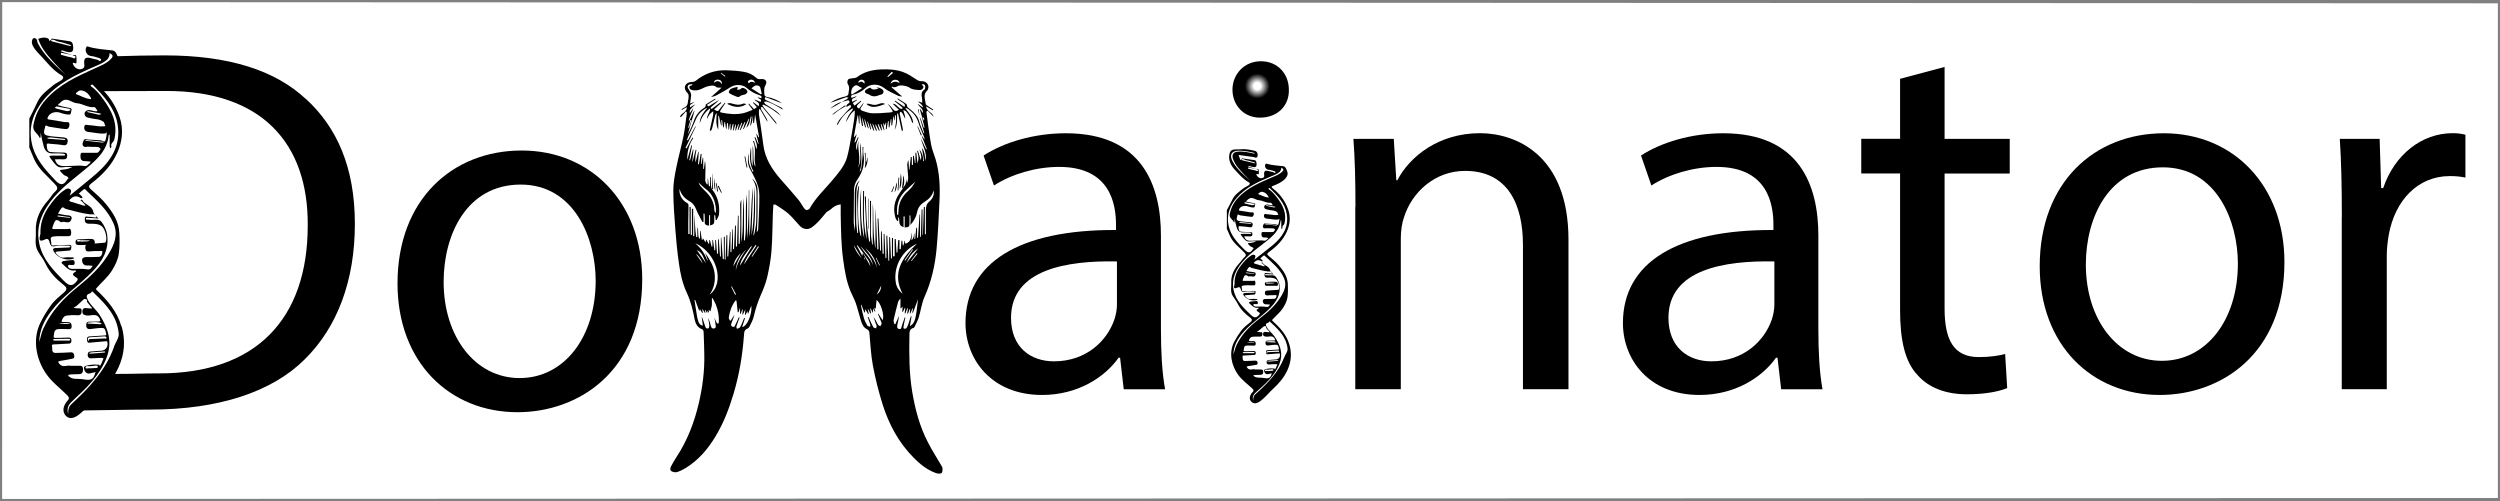<?xml version="1.0" encoding="UTF-8"?>
<svg id="Otter_chef_Image" data-name="Otter_chef Image" xmlns="http://www.w3.org/2000/svg" xmlns:xlink="http://www.w3.org/1999/xlink" viewBox="0 0 294.33 58.99">
  <rect x="0" y="0" width="294.33" height="58.99" fill="#808080" stroke="none"/>
  <defs>
    <radialGradient id="radial-gradient" cx="148.02" cy="10.13" fx="148.02" fy="10.13" r="1.47" gradientUnits="userSpaceOnUse">
      <stop offset=".28" stop-color="#fff"/>
      <stop offset=".55" stop-color="#9d9d9d"/>
      <stop offset=".86" stop-color="#2c2c2c"/>
      <stop offset="1" stop-color="#000"/>
    </radialGradient>
  </defs>
  <polygon points="294.08 .39 294.08 58.63 .25 58.74 .26 .25 294.08 .39" fill="#fff" stroke-width="0"/>
  <g>
    <g>
      <path d="M35.99,11.64c-3.59-3.35-9.01-5.12-16.62-5.12-2,0-3.6.04-5.97.11-.06,1.91-4.22,1.79-1.44,4.1,4.84,0,5.07-.02,7.65-.02,11.2,0,16.69,6.15,16.62,15.83,0,11.08-6.15,17.42-17.48,17.42-2.04,0-2,.05-5.69.07,0,1.44-3.92,2.85-3.92,4.3,7.1-.1,7.06-.11,8.58-.11,7.98,0,14.31-2.07,18.15-5.91,3.84-3.78,5.91-9.26,5.91-15.95s-2.13-11.39-5.79-14.74Z" fill="#000" stroke-width="0"/>
      <path d="M75.61,32.88c0,10.9-7.55,15.65-14.68,15.65-7.98,0-14.13-5.85-14.13-15.16,0-9.87,6.45-15.65,14.62-15.65s14.19,6.15,14.19,15.16ZM52.23,33.18c0,6.46,3.71,11.33,8.95,11.33s8.95-4.81,8.95-11.45c0-4.99-2.5-11.33-8.83-11.33s-9.07,5.85-9.07,11.45Z" fill="#000" stroke-width="0"/>
      <path d="M132.3,45.83l-.43-3.71h-.18c-1.64,2.31-4.81,4.38-9.01,4.38-5.97,0-9.01-4.2-9.01-8.46,0-7.12,6.33-11.02,17.72-10.96v-.61c0-2.44-.67-6.82-6.7-6.82-2.74,0-5.6.85-7.67,2.19l-1.22-3.53c2.44-1.58,5.97-2.62,9.68-2.62,9.01,0,11.2,6.15,11.2,12.06v11.02c0,2.56.12,5.05.49,7.06h-4.87ZM131.51,30.78c-5.85-.12-12.48.91-12.48,6.64,0,3.47,2.31,5.12,5.05,5.12,3.84,0,6.27-2.44,7.12-4.93.18-.55.3-1.16.3-1.71v-5.12Z" fill="#000" stroke-width="0"/>
      <path d="M151.74,10.56c.06,1.83-1.28,3.29-3.41,3.29-1.89,0-3.23-1.46-3.23-3.29s1.4-3.35,3.35-3.35,3.29,1.46,3.29,3.35Z" fill="url(#radial-gradient)" stroke-width="0"/>
      <path d="M159.58,24.33c0-3.04-.06-5.54-.24-7.98h4.75l.3,4.87h.12c1.46-2.8,4.87-5.54,9.74-5.54,4.08,0,10.41,2.44,10.41,12.54v17.6h-5.36v-16.99c0-4.75-1.77-8.71-6.82-8.71-3.53,0-6.27,2.5-7.19,5.48-.24.67-.37,1.58-.37,2.5v17.72h-5.36v-21.5Z" fill="#000" stroke-width="0"/>
      <path d="M209.7,45.83l-.43-3.71h-.18c-1.64,2.31-4.81,4.38-9.01,4.38-5.97,0-9.01-4.2-9.01-8.46,0-7.12,6.33-11.02,17.72-10.96v-.61c0-2.44-.67-6.82-6.7-6.82-2.74,0-5.6.85-7.67,2.19l-1.22-3.53c2.44-1.58,5.97-2.62,9.68-2.62,9.01,0,11.2,6.15,11.2,12.06v11.02c0,2.56.12,5.05.49,7.06h-4.87ZM208.91,30.78c-5.85-.12-12.48.91-12.48,6.64,0,3.47,2.31,5.12,5.05,5.12,3.84,0,6.27-2.44,7.12-4.93.18-.55.3-1.16.3-1.71v-5.12Z" fill="#000" stroke-width="0"/>
      <path d="M228.94,7.89v8.46h7.67v4.08h-7.67v15.89c0,3.65,1.04,5.72,4.02,5.72,1.4,0,2.44-.18,3.11-.37l.24,4.02c-1.04.43-2.68.73-4.75.73-2.5,0-4.51-.79-5.79-2.25-1.52-1.58-2.07-4.2-2.07-7.67v-16.08h-4.57v-4.08h4.57v-7.06l5.24-1.4Z" fill="#000" stroke-width="0"/>
      <path d="M268.95,30.85c0,10.9-7.55,15.65-14.68,15.65-7.98,0-14.13-5.85-14.13-15.16,0-9.87,6.45-15.65,14.62-15.65s14.19,6.15,14.19,15.16ZM245.57,31.15c0,6.46,3.71,11.33,8.95,11.33s8.95-4.81,8.95-11.45c0-4.99-2.5-11.33-8.83-11.33s-9.07,5.85-9.07,11.45Z" fill="#000" stroke-width="0"/>
      <path d="M275.71,25.55c0-3.47-.06-6.46-.24-9.2h4.69l.18,5.79h.24c1.34-3.96,4.57-6.46,8.16-6.46.61,0,1.04.06,1.52.18v5.05c-.55-.12-1.1-.18-1.83-.18-3.78,0-6.45,2.86-7.19,6.88-.12.73-.24,1.58-.24,2.5v15.71h-5.3v-20.28Z" fill="#000" stroke-width="0"/>
    </g>
    <g>
      <polygon points="6 4.69 6 4.69 6 4.69 6 4.69 6 4.69" fill="#000" stroke-width="0"/>
      <path d="M10.72,11.67h0s-.08.02,0,0Z" fill="#000" stroke-width="0"/>
      <path d="M10.39,28.13c.14,0,.28-.01.41,0,.28.03.37.19.36.47-.01.29-.17.24-.37.24-.48-.02-.96.01-1.44.01-.22,0-.45,0-.46-.32,0-.3.15-.37.43-.36.36.01.72-.03,1.08-.04ZM9.6,28.45c.34-.06.69.05,1-.14-.31,0-.62-.02-.93-.03-.02,0-.03,0-.05,0-.19.05-.53-.16-.54.07-.01.2.35,0,.52.1Z" fill="#000" stroke-width="0"/>
      <path d="M14.29,38.42c-.5-1.76-1.65-3.08-2.92-4.28-.12-.11-.05-.17.02-.25.59-.68,1.3-1.25,1.79-2.04.38-.62.72-1.3.81-2.01.11-.78.1-1.58.06-2.39-.06-1.4-.77-2.43-1.56-3.41-.52-.66-1.19-1.2-1.81-1.77-.37-.34-.14-.5.12-.71,1.24-.96,2.32-2.06,3-3.56.62-1.36.75-2.81.3-4.16-.5-1.49-1.39-2.81-2.61-3.81-.1-.08-.26-.2-.25-.3,0-.16.19-.18.33-.24.75-.31,1.48-.68,2.05-1.31.32-.36.49-.81.32-1.28-.14-.38-.29-.92-.69-.96-1-.12-2-.16-2.96-.48-.03,0-.09.02-.11.06-.26.47.04,1.03.55,1.08.27.02.53.11.79.19.16.05.44.12.36.31-.09.22-.28-.04-.43-.07-.15-.03-.3-.06-.45-.1-.61-.17-1.23-.39-1.07.73.05.33-.23.51-.56.5-.41-.02-.69-.35-.79-.65-.09-.25.23-.03.37-.05.02,0,.05-.03.05-.05,0-.27.03-.55-.03-.81-.04-.18-.26-.12-.41-.12.09.12.4.05.31.29-.09.23-.29.02-.44,0-.36-.07-.72-.17-1.07-.27-.09-.02-.24-.02-.2-.18.04-.17.16-.09.25-.07.38.08.77.16,1.15.24-.33-.1-.65-.2-.98-.3-.15-.05-.29-.11-.43-.16.15-.17.32-.05.47,0,.62.18,1.15.29.97-.73-.05-.26-.14-.4-.37-.44-.63-.09-1.26-.18-1.88-.28-.14-.02-.29-.11-.33.13,0,0,0,0,0,0h0c.31-.15.55.14.83.18.48.08.95.25,1.41.39.05.01.08.08.13.12-.04,0-.09.03-.13.02-.71-.18-1.43-.36-2.14-.55-.05-.01-.07-.11-.11-.17,0,0,0,0,0,0,0,0,0,0,0,0-.07.04-.13.09-.2.13-.03-.09-.02-.21-.09-.26-.33-.23-.83-.15-1.2,0,0,0,0,.07.02.1.4,1.15,1.2,1.99,1.97,2.85.4.45.83.87,1.25,1.31-1.21-1.13-2.49-2.2-3.29-3.72-.1-.19-.05-.42-.21-.54-.13-.1-.31-.12-.39,0-.42.68.48,1.5,1.02,2.08.72.79,1.4,1.66,2.35,2.21.32.18.24.42-.03.6-.32.21-.67.36-.96.6-.69.58-1.45,1.1-1.85,1.99-.29.65-.62,1.27-.94,1.91v3.41c.2.47.38.95.59,1.41.54,1.18,1.55,1.95,2.39,2.86.33.35.47.57.04.94-.3.26-.49.64-.75.94-.95,1.05-1.58,2.26-1.5,3.73.04.78-.2,1.56.26,2.36.27.47.63.9.86,1.39.49,1.06,1.26,1.84,2.13,2.53.31.25.54.47.11.86-.57.5-1.19.98-1.62,1.6-.43.61-.84,1.26-1.18,1.96-1.04,2.06-.46,4.4.6,5.98.68,1.02,1.66,1.73,2.5,2.57.4.4.21.5-.02.78-.39.49-.56,1.13-.16,1.62.42.5,1.01.35,1.53-.04.89-.67,1.55-1.59,2.35-2.36.98-.95,1.82-2.01,2.4-3.31.7-1.56.8-3.16.34-4.77ZM6.47,21.19c-1.2-1.27-2.38-2.56-2.74-4.39-.38-1.9.2-3.55,1.37-4.99,1.57-1.93,3.71-2.96,5.88-3.91.58-.25,1.18-.46,1.66-.91.1-.1.17-.26.22-.4.04-.1.03-.23.05-.34.1.07.22.12.29.21.1.14.04.29-.07.41-.54.6-1.27.86-1.96,1.18-2.1.95-4.21,1.89-5.81,3.71-.74.84-1.22,1.82-1.43,2.97-.14.75.53.96.73,1.48.04.11.12-.03.12-.11,0-.17,0-.33,0-.5.11.57.22,1.12.38,1.67.21.69.64.83,1.24.79.34-.02.69,0,1.04.03.08,0,.24.08.23.11-.01.15-.15.12-.25.12-.44,0-.89,0-1.33,0-.1,0-.2.04-.29.06.05.08.08.18.14.25.29.35.54.79.91,1,.29.16.73.02,1.1.02.19,0,.37.02.56.04-.19.07-.38.15-.57.2-.24.05-.49.08-.74.1-.15.02-.17.11-.08.2.21.2.37.48.7.54.1.02.17.16.26.25-.06.06-.14.11-.18.18-.47.79-.9.6-1.44.02ZM11.43,13.1c-.14,0-.29,0-.42-.03-.31-.08-.62-.22-.9.02-.12.1-.21.25-.13.45.12.32.43.31.66.37.5.14,1.04.07,1.5.4.2.14.16.38.28.54-.22.01-.44.05-.65.03-.46-.04-.91-.13-1.36-.15-.15,0-.42-.15-.48.16-.08.41.15.62.49.65.63.05,1.24.23,1.88.18.17-.02.23-.06.29-.2-.06.36-.06.74-.2,1.06-.09.2-.35-.05-.54-.06-.49-.02-.97-.06-1.46-.09-.19-.01-.45-.14-.54.11-.07.18-.22.41-.07.62.18.26.45.08.68.11.36.05.73,0,1.09.04.11.01.21.15.31.24-.16.14-.2.44-.48.44-.49,0-.98,0-1.47,0-.19,0-.42-.08-.43.24-.01.32-.04.67.4.74.08.01.16,0,.24,0,.18.02.36.04.54.06-.02.06-.03.15-.07.17-.22.12-.3.41-.68.34-.56-.1-1.15,0-1.73,0-.69,0-1.46.2-1.71-.78.29,0,.64-.02.98,0,.32.02.46-.11.46-.44,0-.34-.21-.35-.44-.36-.51-.02-1.01,0-1.52-.06-.42-.05-.42-.47-.45-.78-.03-.33.26-.2.41-.19.5.04,1.01.07,1.51.16.39.07.53-.13.55-.47.02-.36-.25-.41-.5-.44-.65-.08-1.32-.07-1.95-.23-.59-.15-.24-.71-.2-1.05.03-.27.3,0,.46.02.66.09,1.31.23,1.97.28.37.03.44-.41.42-.62-.03-.31-.39-.16-.6-.21-.62-.13-1.24-.21-1.87-.31-.16-.03-.11-.13-.08-.23.2-.55.9-.77,1.53-.54.31.12.65.19.98.2.27.01.21-.32.28-.49.06-.13-.01-.25-.16-.28-.32-.07-.65-.12-.97-.2-.17-.04-.33-.1-.49-.15.15-.14.29-.28.44-.41.66-.57,1.2.15,1.8.19.71.05,1.33.55,2.08.46.1-.01.23.25.34.39.01.02,0,.09-.01.09ZM11.85,13.38s.04.04.07.06c-.09.02-.18.05-.26.07-.45-.1-.89-.2-1.32-.3-.03,0-.06-.04-.09-.06.04-.02.08-.06.12-.06.5.09.99.19,1.49.28ZM12.17,16.7s0,.06,0,.1l-2.11-.23s0-.06,0-.09l2.11.22ZM5.54,16.24c.14-.03.27-.05.33-.07.62.06,1.17.12,1.71.18.05,0,.09.05.14.08-.05.02-.1.06-.14.05-.63-.05-1.26-.09-1.9-.15-.05,0-.09-.06-.14-.09ZM6.45,12.66c.08-.05.15-.1.21-.13.54.1,1.03.18,1.52.28.06.01.1.1.15.16-.16.04-.32.14-.47.11-.43-.08-.85-.2-1.27-.31-.05-.01-.09-.07-.13-.11ZM10.72,11.67c-.08.02-.04.01,0,0-.71-.04-1.19-.4-1.73-.57-.03,0-.06-.13-.05-.14.18-.12.36-.33.54-.32.55.02.94.38,1.21.87.03.05.03.11.04.16,0,0,0,0,0,0h0ZM7.55,33.1c-1.25-1.27-2.52-2.53-2.92-4.39-.47-2.18.41-3.96,1.76-5.53,1.19-1.38,2.67-2.41,4.04-3.58,1.13-.97,2.19-1.99,2.36-3.65,0-.05.05-.09.08-.13.01.05.04.11.04.16,0,.41,0,.81,0,1.22,0,.1.05.19.07.29.05-.08.16-.19.14-.24-.14-.38.26-.5.33-.8.47-1.91-.3-3.42-1.35-4.84-.4-.54-.82-1.06-1.38-1.45-.03-.02-.03-.1-.05-.15.08-.01.2-.07.24-.04,1.3,1.35,2.62,2.71,2.94,4.71.4,2.48-.79,4.25-2.48,5.74-1,.88-2.05,1.69-3.17,2.62.13-.36.29-.61.03-.78-.24-.16-.48,0-.69.15-.69.46-1.2,1.11-1.69,1.78-.72.99-1.13,2.08-1.09,3.32,0,.22-.45,1.18.54.68.37-.19.47.08.55.39.09.34.23.5.66.4.52-.12,1.09-.06,1.63-.06.06,0,.11.07.17.11-.06.04-.12.11-.19.11-.52.03-1.04.04-1.57.06-.33.01-.37.17-.2.44.47.74,1.49,1.1,2.3.81.03-.01.06-.05.09-.07-.04-.03-.09-.07-.13-.07-.33,0-.67-.05-.99.01-.43.08-.7-.14-.96-.41-.06-.07-.09-.17-.13-.25.08-.02.17-.04.25-.05.46-.04.91-.06,1.37-.11.27-.02.22-.28.25-.45.03-.18-.12-.22-.26-.22-.63.02-1.25.03-1.88.07-.17,0-.24-.05-.22-.21.03-.3-.28-.77.21-.84.59-.09,1.2-.02,1.81-.04.1,0,.27-.07.28-.13.04-.22.08-.45-.04-.67-.09-.17-.19-.04-.29-.04-.59,0-1.17,0-1.76,0-.04,0-.12-.08-.11-.1.11-.3.19-.63.37-.88.11-.15.38-.07.54.09.04.04.13.1.16.09.38-.22.97.34,1.2-.36.09-.28-.08-.44-.36-.45-.22-.01-.43-.05-.65-.09-.19-.03-.38-.08-.57-.12.14-.22.25-.48.43-.67.18-.19.32.08.49.12.94.23,1.88.53,2.84.63.27.03.52-.11.7.2.03.05.05.1.08.15-.05,0-.11.03-.16.03-.26-.03-.51-.09-.77-.08-.15,0-.42-.17-.45.18-.04.36.03.62.47.63.51.01,1.04-.04,1.49.27.42.29.73,1.47.48,1.91-.03.06-.19.06-.3.07-.57.05-1.14.1-1.71.13-.29.02-.4.17-.38.46.02.28.11.46.44.42.41-.04.83-.05,1.25-.04.12,0,.36-.1.32.15-.03.22-.11.51-.4.53-.51.03-1.03.03-1.54.03-.26,0-.47.12-.45.41.02.27.15.52.45.57.1.02.21,0,.31,0,.16.01.33.03.49.05-.06.09-.12.19-.19.27-.13.15-.24.17-.47.14-.57-.09-1.16-.05-1.75-.05-.25,0-.5-.11-.49-.34.01-.22.29-.1.45-.12.16-.01.32.04.33-.24,0-.25-.08-.36-.32-.34-.34.04-.69.06-1.03.12-.08.01-.15.13-.22.2.06.06.12.11.17.17,0,0,.02,0,.02.01.41.4.8.84,1.45.72.11-.02.13.1.03.15-.59.32-.16.51.09.68.22.15.22.22.05.44-.53.7-.95.52-1.49-.03ZM6.74,25.43s.1-.07.14-.06c.45.06.91.13,1.36.2,0,.03,0,.05,0,.08-.48-.05-.95-.1-1.43-.16-.02,0-.04-.04-.06-.06ZM5.13,38.62c-.24.51-.34,1.09-.51,1.65.02-1.41.6-2.56,1.4-3.62,1.4-1.85,3.33-3.08,4.9-4.72,1.11-1.16,1.93-2.47,1.7-4.25-.08-.61-.36-1.15-.68-1.57-.31-.41-.97-.14-1.47-.25-.13-.03-.36.08-.36-.12,0-.16.24-.08.38-.08.37.01.74.04,1.11.07-.22-.26-.56-.5-.62-.8-.16-.78-1-.78-1.29-1.37-.02-.04-.1-.05-.15-.05-.02,0-.04.06-.06.1.05.02.1.03.13.07.16.16.31.33.47.5-.21.1-.38-.03-.57-.08-.4-.12-.8-.23-1.2-.36-.07-.02-.12-.09-.18-.14.06-.06.12-.12.18-.18.38-.39.78-.38,1.21-.09.04.03.14-.03.21-.05-.04-.06-.07-.14-.12-.19-.11-.11-.22-.2-.33-.3.19-.17.37-.34.57-.49.16-.12.25.06.34.15,1.19,1.16,2.47,2.23,3.17,3.84.58,1.34.11,2.46-.55,3.57-.93,1.56-2.23,2.76-3.59,3.86-1.68,1.35-3.15,2.87-4.08,4.89ZM7.02,38.1c.39-.06.79-.13,1.18-.02,0,0,.01.04.02.06h-1.21s0-.04.01-.04ZM8.04,44.15c.06-.02.13-.06.19-.06.35-.02.69-.04,1.04-.04.37,0,.51-.17.51-.56,0-.44-.25-.43-.54-.42-.27.01-.55,0-.93,0-.36-.13-.93.28-1.34-.26-.05-.07-.09-.15-.14-.22.09-.03.17-.08.26-.1.49-.09.98-.15,1.46-.27.27-.07.21-.33.15-.53-.06-.19-.22-.22-.4-.21-.59.03-1.17.07-1.76.07-.54,0-.34-.53-.42-.82-.06-.22.24-.18.4-.19.54-.03,1.09-.06,1.63-.09.23-.02.26-.21.26-.39,0-.21-.12-.33-.32-.32-.47.01-.93.04-1.4.04-.14,0-.41.05-.37-.18.06-.31.02-.78.45-.84.4-.06.82-.01,1.23-.01.22,0,.43.03.44-.33,0-.36-.15-.49-.46-.5-.05,0-.1.01-.14,0-.21-.05-.63.06-.59-.09.06-.29.26-.64.62-.68.41-.05.82-.07,1.23-.03.41.03.52-.18.51-.54,0-.37-.28-.26-.48-.28-.16-.02-.33-.04-.49-.05.13-.08.27-.15.39-.25.27-.23.52-.47.78-.72.12-.12.25-.09.38-.02.13.07.03.23.05.27.15.22.33.41.5.61.05.05.08.12.11.18-.07,0-.14,0-.21,0-.14-.01-.27-.02-.41-.04-.3-.05-.52.02-.53.39-.01.35.2.42.49.47.53.09,1.22-.37,1.57.44.03.07.04.15.06.23-.07.01-.14.04-.2.04-.35.01-.71.03-1.06.02-.35-.01-.43.19-.41.49.03.33.23.41.51.38.48-.05.96-.15,1.44-.12.32.02.33.43.4.69.06.22-.15.18-.28.19-.57.04-1.14.07-1.71.11-.24.01-.28.17-.26.37.02.17,0,.39.26.37.68-.06,1.36-.12,2.03-.18.02,0,.06.02.07.03.2.53-.14,1.07-.68,1.09-.43.02-.86.07-1.3.1-.28.02-.32.27-.3.47.02.18.14.35.38.33.4-.03.8-.05,1.2-.06.09,0,.19.04.28.07-.13.3-.23.62-.41.88-.07.11-.02-.12-.1-.13-.54-.06-1.08-.03-1.6.13-.25.07-.21.35-.13.52.27.62.74.3,1.16.24.06,0,.12-.03.18-.04-.03.05-.09.1-.1.16-.23,1.02-.94.74-1.59.67-.49-.06-1.02.07-1.46-.29-.05-.04-.08-.1-.11-.15ZM6.22,40.03c.05-.04.1-.12.16-.12.59-.02,1.19-.02,1.78-.02.05,0,.1.09.14.14-.05.03-.1.07-.15.07-.3,0-.61,0-.91,0h0c-.28,0-.56.01-.84,0-.06,0-.12-.05-.17-.08ZM11.97,38.07c-.09.15-.23.09-.35.09-.42-.02-.83-.04-1.25-.06-.03,0-.05-.03-.08-.04.03-.03.06-.09.1-.09.2-.02.4-.03.67-.05.15,0,.38,0,.6.04.11.01.21.08.31.11ZM12.54,39.78c-.02.15-.16.07-.24.07-.57.03-1.14.04-1.71.07-.13,0-.13.12-.14.26-.22-.39-.06-.47.24-.48.54-.02,1.07-.07,1.61-.1.11,0,.25.04.24.19ZM12.42,41.44s-.09.07-.13.07c-.5.04-1.01.08-1.51.12-.09-.05-.23.09-.29-.07.1-.03.2-.07.3-.08.5-.04.99-.07,1.49-.1.05,0,.1.04.14.06ZM11.52,43.15c.01.28-.34.15-.53.19-.11.02-.22.02-.37.03-.17-.08-.55.13-.55-.09,0-.3.38-.12.59-.17.1-.02.21-.03.31-.03.19,0,.54-.13.55.07ZM13.42,40.85c-1.01,2.8-2.95,4.83-5.02,6.74-.28.26-.39.58-.38,1.18-.23-.92.2-1.27.61-1.66,1.56-1.45,3.12-2.91,3.92-5.01.71-1.85.19-3.46-.84-5.05-.41-.63-1-1.04-1.37-1.74-.44-.83.37-.63.46-.97.03-.13.25.14.35.24,1.36,1.3,2.66,2.67,2.83,4.72.04.49-.38,1.01-.57,1.53Z" fill="#000" stroke-width="0"/>
    </g>
    <g>
      <path d="M147.9,19.89c.1,0,.25-.03.28.08.04.17.02.35.02.52,0,.01-.02.03-.03.03-.09.01-.31-.12-.25.04.07.19.26.41.54.42.22,0,.41-.1.38-.32-.11-.73.31-.58.73-.47.1.03.2.05.3.07.1.02.23.19.29.05.05-.12-.14-.17-.25-.2-.18-.05-.36-.11-.54-.12-.34-.03-.55-.39-.37-.69.01-.02.05-.04.07-.04.65.2,1.33.23,2.01.31.28.03.38.38.47.62.12.31,0,.59-.22.83-.38.41-.88.64-1.39.84-.09.04-.22.05-.22.15,0,.06.1.14.17.2.83.64,1.43,1.49,1.77,2.46.31.88.22,1.81-.2,2.69-.46.97-1.19,1.68-2.04,2.3-.18.13-.34.23-.08.45.42.37.87.71,1.23,1.14.53.63,1.01,1.3,1.05,2.2.02.52.03,1.04-.04,1.54-.07.46-.29.9-.55,1.3-.33.51-.81.87-1.21,1.32-.04.05-.09.09-.01.16.86.78,1.64,1.62,1.98,2.76.31,1.04.24,2.07-.23,3.07-.39.84-.96,1.52-1.63,2.13-.54.5-.99,1.09-1.59,1.52-.35.25-.75.35-1.04.02-.28-.31-.16-.73.11-1.04.15-.18.29-.24.01-.5-.57-.54-1.23-1-1.69-1.66-.72-1.02-1.11-2.53-.41-3.86.24-.45.51-.87.8-1.26.29-.4.71-.71,1.1-1.03.3-.25.14-.39-.07-.55-.59-.45-1.1-.95-1.44-1.63-.16-.32-.4-.59-.58-.9-.31-.51-.15-1.02-.17-1.52-.06-.95.38-1.73,1.02-2.41.18-.19.31-.44.51-.61.29-.24.19-.38-.03-.61-.57-.59-1.25-1.08-1.62-1.84-.14-.3-.27-.61-.4-.91,0-.73,0-1.47,0-2.2.21-.41.44-.81.64-1.23.27-.58.78-.91,1.25-1.29.2-.16.44-.25.65-.39.18-.11.23-.27.02-.38-.64-.35-1.1-.92-1.59-1.43-.5-.52-.84-1.19-.65-1.95.15-.62.71-.44,1.14-.49.6-.07,1.18.03,1.77.16.16.03.27.1.34.24.08.18.1.38-.03.53-.11.13-.25,0-.38-.02-.58-.08-1.15-.16-1.73-.24-.01,0-.04.03-.04.04.07.19.14.38.21.56.05-.03.09-.06.14-.09.02.04.04.1.07.11.48.12.96.24,1.45.35.03,0,.06,0,.08-.02-.03-.03-.05-.07-.09-.08-.32-.09-.63-.21-.96-.25-.19-.03-.35-.21-.56-.12.03-.16.13-.1.23-.08.42.06.85.12,1.27.18.16.02.22.11.25.28.12.66-.24.59-.66.47-.1-.03-.21-.11-.32,0,.1.03.2.07.29.1.22.07.44.13.66.2-.26-.05-.52-.1-.78-.16-.06-.01-.15-.07-.17.04-.02.11.08.1.14.12.24.06.48.13.73.17.1.02.24.15.3,0,.06-.15-.15-.11-.21-.19ZM147.66,30.58c.76-.6,1.47-1.12,2.15-1.69,1.15-.96,1.95-2.1,1.68-3.7-.22-1.29-1.11-2.17-1.99-3.04-.02-.02-.11.01-.16.02.01.03.01.08.03.1.37.25.66.59.93.93.71.92,1.23,1.89.92,3.12-.05.19-.32.27-.23.51.01.03-.06.1-.09.15-.02-.06-.05-.12-.05-.19,0-.26,0-.52,0-.79,0-.04-.02-.07-.03-.1-.02.03-.05.06-.05.09-.12,1.07-.84,1.73-1.6,2.35-.92.75-1.93,1.42-2.73,2.31-.91,1.01-1.51,2.16-1.19,3.56.27,1.2,1.13,2.01,1.98,2.83.37.36.65.47,1.01.02.12-.15.12-.19-.03-.29-.17-.11-.46-.24-.06-.44.07-.04.06-.11-.02-.1-.44.08-.7-.21-.98-.47,0,0-.01,0-.01,0-.04-.04-.08-.07-.12-.11.05-.04.1-.12.15-.13.23-.04.46-.05.7-.08.16-.02.22.05.22.22,0,.18-.11.14-.22.15-.11.01-.3-.07-.31.07,0,.15.16.22.33.22.4,0,.8-.03,1.18.03.16.02.23,0,.32-.09.05-.05.09-.12.13-.18-.11-.01-.22-.02-.33-.03-.07,0-.14,0-.21,0-.2-.03-.3-.19-.31-.37-.01-.19.13-.26.31-.26.35,0,.7,0,1.04-.02.19-.01.25-.2.27-.34.02-.16-.14-.09-.22-.09-.28,0-.57,0-.85.03-.22.02-.28-.09-.3-.27-.02-.19.06-.29.26-.3.39-.02.77-.05,1.16-.08.07,0,.18,0,.2-.04.16-.28-.04-1.04-.33-1.23-.31-.2-.67-.17-1.01-.17-.3,0-.34-.17-.32-.41.02-.23.2-.11.31-.12.17,0,.35.03.52.05.03,0,.07-.01.11-.02-.02-.03-.03-.06-.05-.1-.13-.2-.29-.11-.48-.13-.65-.07-1.28-.26-1.92-.41-.11-.03-.21-.2-.33-.08-.12.12-.2.29-.29.43.13.03.26.06.39.08.14.02.29.05.44.06.19.01.31.11.25.29-.15.45-.55.09-.81.23-.02.01-.08-.03-.11-.06-.11-.1-.29-.15-.37-.06-.12.16-.17.37-.25.57,0,.01.05.06.08.06.4,0,.79,0,1.19,0,.07,0,.13-.08.19.02.08.14.06.29.03.43,0,.04-.12.08-.19.08-.41,0-.82-.04-1.22.02-.33.05-.12.35-.14.54,0,.1.04.14.15.13.42-.02.85-.03,1.27-.04.1,0,.19.02.17.14-.02.11.02.28-.17.29-.31.03-.62.04-.93.07-.06,0-.11.02-.17.03.03.06.05.12.09.16.18.18.36.32.65.27.22-.04.45-.01.67,0,.03,0,.06.03.09.05-.02.02-.04.04-.06.05-.55.18-1.23-.05-1.56-.52-.12-.17-.09-.28.14-.29.35-.01.71-.02,1.06-.04.04,0,.08-.05.13-.07-.04-.03-.08-.07-.11-.07-.37,0-.75-.04-1.11.04-.29.06-.38-.04-.45-.26-.06-.2-.13-.37-.37-.25-.67.32-.36-.3-.37-.44-.03-.8.25-1.5.74-2.14.34-.43.68-.85,1.15-1.15.14-.09.31-.19.47-.09.17.11.07.27-.02.5ZM150.62,25.72c-.04.09-.08.12-.2.13-.43.04-.85-.08-1.27-.11-.23-.02-.39-.16-.33-.42.04-.2.22-.11.33-.1.31.01.61.07.92.1.15.01.29-.01.44-.02-.08-.1-.06-.26-.19-.35-.31-.22-.68-.16-1.02-.26-.16-.04-.36-.03-.45-.24-.05-.13.01-.23.09-.29.19-.15.4-.06.61-.01.09.02.19.01.28.02,0,0,.02-.05,0-.05-.07-.09-.16-.26-.23-.25-.51.06-.93-.27-1.41-.3-.41-.03-.78-.49-1.22-.12-.1.09-.2.18-.3.26.11.03.22.07.33.09.22.05.44.08.66.13.1.02.15.1.11.18-.05.11,0,.33-.19.32-.22,0-.45-.06-.66-.13-.43-.15-.91,0-1.04.35-.02.06-.06.13.05.15.42.07.85.12,1.27.2.14.03.39-.07.41.13.01.13-.03.42-.28.4-.45-.04-.89-.12-1.33-.18-.11-.02-.29-.19-.31-.02-.03.22-.27.58.13.68.43.1.88.1,1.32.15.17.02.36.06.34.29-.01.22-.11.35-.37.3-.34-.06-.68-.08-1.02-.11-.1,0-.3-.09-.28.13.02.2.02.47.31.51.34.04.68.03,1.03.04.16,0,.3.01.3.23,0,.21-.1.3-.31.28-.23-.02-.46,0-.66,0,.17.63.69.51,1.16.5.39,0,.79-.06,1.17,0,.26.04.31-.14.46-.22.03-.01.03-.07.04-.11-.12-.01-.24-.03-.36-.04-.05,0-.11,0-.16,0-.29-.04-.28-.27-.27-.48,0-.21.17-.16.29-.16.33,0,.67,0,1,0,.19,0,.22-.19.32-.28-.07-.05-.14-.15-.21-.15-.24-.02-.49,0-.74-.02-.15-.02-.34.09-.46-.07-.1-.14,0-.29.05-.4.06-.16.23-.08.36-.07.33.02.66.04.99.06.13,0,.3.17.37.04.1-.2.1-.45.14-.68ZM147.72,43.5c.26,0,.45,0,.63,0,.2,0,.37-.01.37.27,0,.25-.09.36-.34.36-.23,0-.47.01-.7.02-.04,0-.09.03-.13.04.03.03.05.07.08.1.3.23.65.15.99.19.44.05.92.23,1.08-.43,0-.04.04-.07.07-.1-.04,0-.08.02-.12.02-.28.04-.6.25-.78-.16-.05-.11-.08-.29.09-.34.35-.1.72-.12,1.08-.08.06,0,.02.16.07.09.12-.17.19-.38.28-.57-.06-.02-.13-.05-.19-.04-.27,0-.54.02-.82.04-.16.01-.24-.1-.26-.22-.01-.12.01-.28.2-.3.29-.02.59-.06.88-.07.36-.01.59-.36.46-.7,0-.01-.03-.02-.05-.02-.46.04-.92.08-1.38.11-.18.01-.16-.13-.18-.24-.01-.13.01-.23.17-.24.39-.02.77-.04,1.16-.07.09,0,.23.02.19-.12-.05-.17-.05-.43-.27-.45-.32-.02-.65.05-.97.08-.19.02-.33-.03-.34-.25-.02-.2.04-.33.28-.32.24,0,.48,0,.72-.01.05,0,.09-.02.14-.02-.01-.05-.02-.1-.04-.15-.24-.52-.7-.23-1.06-.29-.2-.03-.34-.08-.33-.3,0-.24.16-.28.36-.25.09.02.18.02.28.03.05,0,.09,0,.14,0-.03-.04-.05-.08-.08-.12-.12-.13-.24-.25-.34-.39-.02-.02.05-.12-.04-.17-.09-.05-.17-.06-.26.01-.17.16-.35.31-.53.46-.08.07-.18.11-.26.16.11.01.22.02.33.04.13.02.32-.06.33.18,0,.23-.07.37-.35.35-.28-.02-.56,0-.83.02-.24.03-.38.26-.42.44-.02.1.26.03.4.06.03,0,.07,0,.1,0,.21,0,.31.09.31.32,0,.23-.14.22-.29.22-.28,0-.56-.03-.83,0-.29.04-.26.34-.3.54-.03.15.15.12.25.12.32,0,.63-.02.95-.02.14,0,.22.07.22.21,0,.12-.02.24-.17.25-.37.02-.74.04-1.11.06-.11,0-.31-.02-.27.12.05.18-.08.53.28.53.4,0,.79-.03,1.19-.04.12,0,.23.01.27.14.04.13.08.3-.1.34-.33.08-.66.11-.99.17-.06.01-.12.04-.18.06.03.05.06.1.09.15.28.35.66.08.91.17ZM145.23,41.69c.12-.36.19-.74.35-1.07.63-1.3,1.62-2.29,2.76-3.15.93-.71,1.8-1.48,2.43-2.49.45-.72.77-1.44.37-2.3-.48-1.04-1.34-1.73-2.15-2.48-.06-.06-.12-.17-.23-.1-.14.1-.26.21-.39.32.08.06.15.13.23.2.03.03.05.08.08.12-.05.01-.11.05-.14.03-.29-.19-.56-.2-.82.06-.04.04-.08.08-.12.12.04.03.08.08.12.09.27.08.54.15.81.23.13.04.25.12.39.05-.11-.11-.21-.22-.32-.32-.02-.02-.06-.03-.09-.04.01-.02.03-.06.04-.06.03,0,.09,0,.1.03.2.38.77.38.88.88.04.19.28.34.42.51-.25-.02-.5-.04-.75-.04-.09,0-.25-.05-.26.05,0,.13.16.06.24.07.34.07.78-.1,1,.16.22.27.41.62.46,1.01.16,1.15-.4,1.99-1.15,2.74-1.06,1.06-2.37,1.85-3.32,3.05-.54.68-.94,1.43-.95,2.33ZM145.35,25.77c0,.11,0,.22,0,.32,0,.05-.06.14-.08.07-.13-.33-.58-.47-.49-.95.14-.74.47-1.37.97-1.91,1.08-1.17,2.51-1.77,3.94-2.39.47-.2.96-.37,1.32-.76.08-.08.11-.18.04-.27-.04-.06-.13-.09-.2-.14,0,.07,0,.15-.03.22-.04.09-.08.2-.15.26-.32.29-.73.43-1.12.59-1.47.61-2.92,1.27-3.98,2.52-.79.92-1.18,1.99-.93,3.22.25,1.18,1.04,2.01,1.86,2.83.37.37.66.5.98-.01.03-.05.08-.08.12-.11-.06-.06-.11-.15-.17-.16-.22-.04-.33-.22-.47-.35-.06-.06-.05-.12.05-.13.17-.02.34-.03.5-.07.13-.03.26-.08.39-.13-.13,0-.25-.02-.38-.02-.25,0-.55.09-.75-.02-.25-.13-.42-.42-.62-.65-.04-.05-.06-.11-.1-.16.07-.01.13-.04.2-.04.3,0,.6,0,.9,0,.07,0,.16.02.17-.08,0-.02-.1-.07-.16-.07-.23-.01-.47-.04-.7-.02-.41.03-.7-.06-.84-.51-.11-.36-.19-.71-.26-1.08ZM147.54,47.17c0-.39.07-.59.26-.76,1.4-1.24,2.71-2.55,3.4-4.35.13-.33.41-.67.39-.99-.12-1.32-1-2.21-1.92-3.05-.07-.06-.21-.24-.24-.15-.06.22-.61.09-.31.62.25.45.65.71.93,1.12.7,1.03,1.05,2.06.57,3.26-.54,1.35-1.6,2.29-2.66,3.23-.28.25-.57.48-.42,1.07ZM147.34,21.41c-.28-.28-.57-.55-.84-.84-.52-.56-1.06-1.1-1.33-1.84-.17-.47,0-.82.5-.87.66-.07,1.3.07,1.94.22.04.01.09,0,.14,0-.04-.03-.08-.08-.12-.09-.58-.14-1.17-.25-1.76-.25-.87-.01-1.17.5-.75,1.27.54.98,1.41,1.67,2.23,2.4ZM149.36,23.24c-.06.01-.03,0,0,0,0-.03-.01-.07-.03-.1-.18-.32-.44-.55-.82-.56-.12,0-.25.13-.37.21,0,0,.02.08.04.09.37.11.69.34,1.17.37ZM149.18,41.63c0-.09,0-.17.09-.17.38-.01.77-.03,1.16-.04.06,0,.15.05.16-.04.01-.1-.08-.13-.16-.12-.36.02-.73.05-1.09.07-.2,0-.31.06-.16.31ZM146.61,23.8s-.09.05-.14.09c.03.02.06.06.09.07.29.07.57.15.86.2.1.02.21-.05.32-.07-.03-.04-.06-.09-.1-.1-.33-.06-.66-.12-1.03-.18ZM147,41.58h0c.21,0,.41,0,.62,0,.03,0,.07-.03.1-.05-.03-.03-.07-.09-.1-.09-.4,0-.8,0-1.21.01-.04,0-.07.05-.11.08.04.02.08.05.12.05.19,0,.38,0,.57,0ZM149.3,43.68c.1,0,.17,0,.25-.02.13-.02.37.06.36-.12,0-.13-.24-.04-.37-.04-.07,0-.14,0-.21.02-.14.03-.4-.09-.4.11,0,.14.26,0,.37.06ZM146.08,26.15s-.13.02-.23.04c.03.02.06.06.1.06.43.04.86.07,1.28.1.03,0,.06-.02.1-.04-.03-.02-.06-.05-.09-.05-.37-.04-.74-.07-1.16-.11ZM149.4,42.57c.34-.03.68-.05,1.02-.08.03,0,.06-.03.09-.05-.03-.01-.07-.04-.1-.04-.34.02-.67.04-1.01.06-.07,0-.14.03-.21.05.05.11.14.02.2.05ZM149.59,40.17c-.18.01-.32.02-.45.03-.02,0-.04.04-.07.06.02,0,.04.02.06.02.28.02.56.03.85.04.08,0,.18.04.23-.06-.07-.03-.14-.07-.21-.07-.15-.02-.3-.02-.41-.02ZM150,24.43c.06-.02.12-.03.18-.05-.01-.01-.03-.04-.05-.04-.34-.06-.67-.12-1.01-.18-.02,0-.05.02-.08.04.02.01.04.04.06.04.3.06.59.13.9.19ZM150.34,26.55s0-.04,0-.06c-.48-.05-.96-.1-1.43-.14,0,.02,0,.04,0,.06.48.05.95.1,1.43.15ZM147.68,32.26s0-.03,0-.05c-.31-.04-.61-.09-.92-.13-.03,0-.06.03-.09.04.01.01.03.04.04.04.32.04.64.07.97.1ZM146.85,40.32h.82s0-.04-.01-.04c-.27-.07-.54-.03-.8.01,0,0,0,0,0,.03Z" fill="#000" stroke-width="0"/>
      <path d="M149.93,33.17c.09,0,.19,0,.28,0,.19.02.25.13.24.32,0,.2-.11.17-.25.16-.33-.01-.65,0-.98,0-.15,0-.31,0-.31-.21,0-.2.1-.25.29-.25.24,0,.49-.02.73-.03ZM149.4,33.39c.23-.04.47.03.68-.09-.21,0-.42-.01-.63-.02-.01,0-.02,0-.03,0-.13.03-.36-.11-.37.05,0,.13.24,0,.35.07Z" fill="#000" stroke-width="0"/>
    </g>
  </g>
  <g>
    <path d="M99.64,12.45c.05-.06.08-.14.14-.19.12-.1.31-.16.21-.35-.11-.21-.26-.06-.4-.03-.16.03-.32.07-.48.11,0,0,0,0,0,0,.2-.1.4-.2.59-.31.07-.04.12-.12.18-.18-.09-.02-.19-.07-.26-.05-.54.18-1.07.38-1.61.57-.07.03-.14.06-.22.07.53-.4,1.16-.61,1.82-.76.1-.03.25-.13.26-.21.04-.41.23-.83-.06-1.24-.09-.13-.05-.41.06-.54.08-.1.36-.09.55-.13.15-.03.34-.03.45-.11.84-.64,1.82-.89,2.91-.93.88-.03,1.75.02,2.56.32.55.2,1.04.53,1.52.85.21.13.37.24.65.22.57-.04.97.51.73.97-.02.05-.04.1-.08.13-.53.49-.22,1.05-.17,1.59,0,.1.2.19.32.28.18.13.38.25.57.37-.02.03-.04.05-.06.08-.24-.14-.49-.29-.78-.46.02.6.75.7.88,1.22-.26-.26-.48-.48-.71-.71-.04.02-.07.05-.11.07-.01.04-.04.09-.03.13.17,1.24.32,2.49.54,3.73.1.59.35,1.17.53,1.75.48,1.62.55,3.27.47,4.92-.09,1.88-.17,3.76-.34,5.63-.18,1.95-.6,3.85-1.42,5.69-.35.78-.44,1.64-.69,2.45-.11.37-.32.71-.48,1.07-.02.05-.07.12-.13.13-.51.15-.47.53-.48.89-.04,2.22-.04,4.44.33,6.65.35,2.06.87,4.06,1.86,5.96.47.91,1.03,1.79,1.55,2.68.07.12.16.26.16.39,0,.19,0,.45-.13.53-.14.09-.45.07-.64,0-1.06-.38-1.87-1.05-2.61-1.79-1.81-1.82-2.93-3.96-3.66-6.25-.48-1.52-.87-3.07-1.16-4.62-.24-1.26-.29-2.55-.41-3.83-.02-.2-.07-.34-.29-.45-.42-.21-.58-.6-.7-.99-.22-.69-.38-1.39-.61-2.07-.16-.45-.4-.89-.59-1.33-.53-1.23-.72-2.52-.9-3.81-.25-1.76-.25-3.52-.29-5.28-.01-.39,0-.79,0-1.22-.5.06-.84.27-1.13.55-.08.07-.18.13-.27.2-.1.07-.24.12-.31.21-.3.34-.57.7-.88,1.03-.26.27-.54.53-.85.74-.43.29-.98.21-1.36-.18-.45-.47-.85-1-1.34-1.44-.45-.4-.99-.71-1.49-1.05-.06-.04-.17-.03-.29-.05-.03.41-.06.8-.07,1.18-.05,1.43-.05,2.86-.16,4.29-.08,1.03-.27,2.06-.5,3.07-.17.73-.46,1.45-.77,2.15-.36.82-.62,1.65-.82,2.51-.09.39-.3.76-.48,1.14-.05.11-.14.23-.25.27-.42.17-.4.49-.42.81-.17,2.32-.55,4.6-1.22,6.85-.52,1.74-1.16,3.43-2.12,5.02-.88,1.47-1.98,2.79-3.55,3.76-.31.19-.65.35-1,.46-.18.05-.45,0-.62-.09-.23-.13-.18-.38-.08-.57.18-.34.36-.68.58-1.01,1.35-2.03,2.18-4.22,2.71-6.51.43-1.87.67-3.75.63-5.66-.02-.89-.04-1.77-.08-2.66,0-.1-.07-.26-.15-.3-.63-.24-.82-.74-.92-1.24-.2-1.04-.44-2.07-.9-3.05-.53-1.12-.78-2.31-.94-3.5-.19-1.32-.32-2.65-.42-3.98-.12-1.52-.23-3.04-.24-4.56,0-.89.16-1.78.34-2.66.25-1.26.6-2.5.86-3.76.17-.86.26-1.73.38-2.6.01-.08,0-.17-.02-.25l-.09-.05c-.19.22-.39.44-.58.67-.03-.03-.06-.05-.09-.08.13-.42.85-.53.78-1.11-.22.13-.4.23-.57.33l-.05-.06c.1-.07.19-.16.3-.2.33-.14.44-.38.46-.67,0-.1.03-.2.05-.3.04-.3.12-.61-.19-.86-.06-.04-.08-.12-.12-.18-.29-.5.07-1.01.71-1.02.17,0,.38-.06.5-.16,1.01-.81,2.18-1.25,3.55-1.22.71.02,1.42.07,2.11.19.53.09,1.03.33,1.42.69.15.14.3.19.53.16.55-.07.84.26.58.7-.22.36-.15.71-.14,1.07,0,.21.15.32.38.35.52.08,1.29.41,1.73.74-.67-.25-1.33-.5-1.98-.74-.19.27,0,.32.16.4.57.27,1.13.55,1.7.83.1.05.16.14.2.25-.37-.21-.73-.44-1.11-.63-.25-.13-.52-.23-.79-.32-.1-.03-.23.03-.34.04.06.09.1.21.19.27.4.27.83.51,1.22.79.24.17.43.38.61.61-.65-.53-1.31-1.03-2.11-1.36-.03.02-.07.05-.1.07.06.1.12.2.19.3.45.55.91,1.09,1.36,1.63.08.1.12.22.14.34l-1.7-2.07c-.05.02-.11.03-.16.05.02.1,0,.21.06.3.21.36.43.72.64,1.08.06.1.07.22.07.33-.29-.5-.58-.99-.87-1.49-.04,0-.08.02-.12.02,0,.22-.03.45,0,.67.17,1.17.37,2.34.51,3.52.19,1.56,1,2.87,2.07,4.08.7.79,1.4,1.58,2.07,2.39.24.29.41.64.63.95.08.11.21.24.33.25.12,0,.31-.09.36-.19.67-1.23,1.74-2.21,2.65-3.3.7-.84,1.44-1.67,1.74-2.7.23-.82.36-1.66.51-2.49.12-.64.22-1.28.32-1.91.06-.38.09-.76.09-1.15-.54.37-.75.91-1.05,1.41.1-.51.38-.95.72-1.36.07-.08.11-.19.11-.31-.85.48-1.4,1.17-1.8,1.97-.03-.02-.07-.04-.1-.05.13-.22.22-.46.38-.65.35-.42.74-.82,1.11-1.23.05-.05.13-.09.16-.15.03-.06.02-.14.02-.21-.07,0-.15-.03-.21,0-.11.05-.2.12-.3.18,0,0,0,0,0,0ZM108.57,13.79c.07.14.14.29.21.43.04-.12.04-.24-.01-.33-.02-.05-.13-.06-.21-.09l-.26-.91s.05-.02.07-.03c.08.14.16.28.27.46.12-.55-.46-.72-.6-1.1.19.14.37.27.56.41.03-.02.05-.04.08-.05-.08-.11-.14-.22-.23-.32-.1-.1-.22-.17-.33-.26.01-.02.03-.03.04-.05.13.05.26.09.41.15,0-.15.01-.27,0-.4-.04-.41-.23-.84.27-1.16.06-.04.08-.16.09-.25.03-.32-.16-.43-.43-.35.07.1.24.22.22.32-.05.23-.25.38-.55.34-.37-.04-.74-.03-1.07-.27-.19-.14-.48-.21-.74-.25-.22-.03-.5-.04-.67.06-.23.13-.42.19-.68.06-.01.03-.03.05-.04.08.39.34.79.68,1.25,1.09-.22-.04-.36-.03-.47-.09-.57-.3-1.2-.54-1.68-.93-.63-.5-1.57-.51-2.15,0-.44.39-.91.67-1.51.81-.21.05-.27.18-.16.37.21-.07.4-.14.6-.21-.1.27-.75.18-.51.67.2-.1.37-.18.55-.26,0,.01.02.02.03.04-.17.12-.34.24-.52.37.08.11.14.2.21.3.27-.21.5-.39.74-.58.02.02.04.04.06.06-.13.12-.25.24-.38.36q-.33.31.11.51c.18-.24.37-.49.55-.73-.06.21-.17.4-.3.57-.18.22-.06.36.17.43.37.11.75.27,1.13.28.69.02,1.39-.05,2.08-.1.39-.03.4-.09.19-.39-.15-.22-.3-.43-.45-.65.26.21.46.44.65.69.18.23.38.23.67.03-.26-.25-.5-.48-.75-.72.17.02.31.07.42.16.15.12.27.27.42.39.07.05.19.05.29.07.02-.04.05-.08.07-.12-.32-.26-.63-.52-.95-.79l.06-.06c.36.25.72.49,1.09.74.13-.23.01-.37-.19-.49-.23-.14-.44-.3-.65-.45.02-.02.04-.04.06-.06.29.19.58.37.87.56.09.06.21.15.21.22-.03.27.2.35.37.49.51.41.93.85,1.08,1.47.12.46.34.91.51,1.36.03,0,.05-.02.08-.02-.19-.64-.37-1.28-.56-1.92,0,0,0,0,0,0,.06.1.13.19.16.29.12.34.23.67.34,1.01l.09-.02c-.04-.16-.08-.33-.12-.49-.06-.25-.12-.5-.19-.75ZM106.33,22.04c.36-.25.31-.62.39-.95.01.13.02.26.03.39.03,0,.06,0,.08,0,.03-.2.1-.4.09-.6-.02-.5-.09-.99-.11-1.49,0-.16.07-.32.1-.48.02,0,.04.01.05.02l.06,1.04s.03,0,.05,0c.05-.49.1-.98.16-1.48h.12v.92h.14v-1.06s.07,0,.1,0c.04.28.09.56.13.84h.06v-1.21s.07,0,.1,0c.05.42.09.84.14,1.26.08-.25.13-.5.11-.75-.01-.24-.1-.48-.15-.72.03,0,.06-.01.09-.02.11.37.22.73.34,1.12.15-.46-.06-.88-.17-1.3.33.42.47.89.46,1.41l.1-.02c-.09-.52-.18-1.04-.26-1.54.35.42.34.97.44,1.52.18-.97-.36-1.78-.57-2.66l.63,1.3.08-.02c-.19-.5-.39-.99-.58-1.49.02,0,.04-.01.07-.02.08.14.15.28.23.41.02-.17-.04-.3-.09-.44-.22-.54-.47-1.08-.64-1.63-.19-.63-.59-1.11-1.14-1.52-.09-.06-.19-.11-.29-.16-.03.02-.06.04-.08.06.44.53.88,1.05.91,1.74-.08-.05-.14-.11-.16-.18-.13-.46-.36-.88-.71-1.24-.06-.07-.19-.09-.29-.13.08.39.25.69.22,1.02-.13-.23-.22-.46-.35-.68-.04-.07-.15-.1-.23-.15-.02.08-.08.16-.06.23.11.6.24,1.19.36,1.79.01.08,0,.16,0,.23h-.12c-.15-.67-.29-1.35-.44-2.03-.04,0-.08.01-.11.02,0,.65.05,1.3-.29,1.9.14-.57.22-1.13.14-1.71-.04,0-.07,0-.11,0v.59h-.04c-.03-.16-.07-.31-.1-.46-.01,0-.03,0-.04.01-.05.35-.09.69-.14,1.04-.03,0-.07,0-.1,0v-.75s-.04,0-.06,0c-.05.33-.1.65-.16.98-.03,0-.06,0-.09,0v-.72s-.06,0-.08,0c-.06.31-.12.62-.17.94-.03,0-.06,0-.09,0,.02-.25.03-.51.05-.76-.02,0-.05,0-.07,0-.03.1-.05.21-.09.34-.06-.1-.1-.18-.14-.26l-.06.02c.05.25.09.5.14.76-.02,0-.04,0-.06.01-.1-.24-.2-.47-.3-.71-.02,0-.04,0-.07.01.05.24.11.47.16.71-.03,0-.05.01-.08.02-.11-.25-.23-.49-.34-.74-.03,0-.06.02-.09.03.08.24.16.48.23.73-.03,0-.05.02-.08.03-.14-.27-.28-.53-.42-.8-.03.15,0,.28.05.41.04.12.09.24.13.36-.03,0-.07.02-.1.03l-.39-.83s-.04,0-.05.01c.07.26.14.51.21.77l-.09.03c-.12-.29-.25-.58-.37-.87-.02,0-.03,0-.05.01l.15.71s-.06.01-.08.02c-.1-.31-.21-.62-.31-.93-.02,0-.05.01-.07.02.06.25.11.5.17.75-.03,0-.05.01-.08.02-.13-.35-.25-.71-.38-1.06-.02,0-.04,0-.05.01.06.31.13.61.19.92-.03,0-.06.01-.09.02-.11-.36-.23-.73-.34-1.09-.01,0-.03,0-.04,0,.04.3.08.61.13.91l-.12.02c-.08-.41-.16-.82-.24-1.24-.02,0-.03,0-.05,0v.94s-.05,0-.07,0c-.04-.32-.07-.63-.11-.95-.02,0-.03,0-.05,0-.15.84-.29,1.69-.44,2.53.02,0,.05,0,.07.01.08-.1.15-.2.27-.35-.1.37-.19.66-.27.96.03,0,.07.01.1.02.1-.2.2-.4.31-.6.03,0,.05.02.08.03-.18.48-.45.94-.2,1.51.02-.24.03-.42.06-.61.03-.17.09-.34.13-.5-.15,1.06.33,2.14-.08,3.18.56-.95.11-1.99.32-2.96.01,1.14.27,2.29-.12,3.42.08-.09.17-.18.18-.28.07-.52.13-1.04.17-1.56.03-.36,0-.73,0-1.09.03,0,.07,0,.1,0,0,.27-.04.54,0,.8.2,1.09-.04,2.09-.7,3.03-.28.4-.41.84-.41,1.31,0,1.2-.03,2.41-.03,3.61,0,.38.09.76.13,1.14.04-.75,0-1.48-.01-2.22-.01-.74,0-1.48,0-2.21,0-.7.21-1.24.6-1.54-.45.67-.42,1.41-.42,2.15,0,.86-.03,1.71-.01,2.57,0,.5.08.99.13,1.49.03,0,.06,0,.09,0,0-.08,0-.16,0-.24-.04-1.42-.09-2.85-.11-4.27,0-.33.1-.66.15-.99.03,0,.06,0,.08.01-.24,2.3-.11,5.53.26,5.93-.13-1.89-.24-3.74-.02-5.59,0,1.94-.13,3.89.37,5.8-.05-.93-.14-1.86-.16-2.8-.02-.93.02-1.86.03-2.79.04,0,.07,0,.11,0,0,1.9-.16,3.82.31,5.7-.08-1.69-.15-3.38-.23-5.06.04,0,.09,0,.13,0,.04,1.78.07,3.55.39,5.31.03,0,.07,0,.1,0v-4.79s.08,0,.12,0c0,.58,0,1.17,0,1.75,0,.7-.04,1.39-.02,2.09.01.43.1.86.15,1.3.02,0,.04,0,.07,0v-4.83c.06.43.06.87.07,1.3,0,.44,0,.88.02,1.31.01.44.02.88.05,1.31.03.42.09.84.14,1.26.01,0,.03,0,.04,0v-4.46s.02,0,.02,0c.07,1.56.14,3.11.2,4.67.05,0,.09,0,.14,0-.04-1.21-.07-2.42-.11-3.63.03,0,.06,0,.1,0,.07,1.26.13,2.53.2,3.79.03,0,.06,0,.1,0v-2.26s.06,0,.09,0c.03.88.07,1.76.1,2.63.04,0,.08,0,.13,0v-2.34s.06,0,.09,0c.04.95.08,1.9.12,2.84.04,0,.07,0,.11,0v-2.64h.1c.04.99.09,1.98.13,2.96.03,0,.06,0,.1,0v-2.77s.07,0,.1,0c.04.83.08,1.67.11,2.5.04,0,.08,0,.11,0v-2.42s.09,0,.13,0v2.16c.06,0,.12,0,.19,0v-2.02s.08,0,.13,0c.03.53.06,1.06.09,1.59.03,0,.06,0,.1,0,.03-.49.07-.98.1-1.47.05,0,.1,0,.15,0v1.05c.05,0,.1,0,.15,0,.03-.33.05-.66.08-.98.03,0,.07,0,.1,0,.02.18.04.37.06.55.03,0,.05,0,.08,0,.04-.18.09-.36.13-.54h.04c.01.13.03.25.04.35.78-.22.62-.84.8-1.33-.02.31-.05.62-.07.92.31-.25.25-.58.35-.89v.73s.06,0,.09,0c.04-.44.08-.87.12-1.31.03,0,.06,0,.1,0v1.17s.07,0,.11,0c.06-.91.12-1.81.18-2.72h.06v2.61s.06,0,.1,0c.03-1.08.06-2.15.09-3.23.03,0,.07,0,.1,0v3s.04,0,.05,0c.04-1.1.07-2.19.11-3.29.04,0,.08,0,.12,0v3.21s.08,0,.12,0c0-.93.01-1.87,0-2.8,0-.4.05-.75.41-1.05.42-.34.59-.86.51-1.3-.16.6-.54,1.02-1.07,1.34-.5.31-.79.7-.89,1.25-.1.52-.36,1-.79,1.48.01-.25.03-.43.03-.61,0-.17-.02-.35-.03-.52-.03,0-.07,0-.1,0,0,.32,0,.64,0,.96,0,.37-.07.44-.57.46v-1.3s-.09,0-.13,0v1.26c-.77-.24-.33-.85-.63-1.22v.48s-.07.02-.1.03c-.08-.13-.19-.26-.23-.4-.29-1.03-.14-2.01.51-2.91.13-.18.24-.36.36-.54.02-.04.04-.08.07-.12ZM88.13,22.41s.06,0,.08,0v5.51c.3-1.95.15-3.92.45-5.87-.06,1.9-.12,3.8-.19,5.69.39-1.94.24-3.9.39-5.85.04,1.93.1,3.85-.17,5.86.07-.13.12-.19.13-.25.08-.46.19-.92.21-1.39.04-1.04.01-2.07.04-3.11.02-.67-.07-1.31-.47-1.89,0,0,.01-.03.02-.05.39.42.56.78.57,1.31,0,.86.01,1.71,0,2.57,0,.67-.04,1.35-.07,2.02,0,.13-.03.25-.04.38.11-.1.17-.21.18-.32.05-1,.11-2,.13-3.01,0-.67.06-1.36-.12-1.99-.2-.74-.6-1.45-.98-2.15-.32-.6-.25-1.21-.18-1.83.06.38,0,.76.08,1.13.07.36.26.7.4,1.05.04-.01.08-.02.12-.03-.51-.92-.45-1.89-.31-2.85.12.72-.1,1.48.21,2.24v-2.45c.21.81-.06,1.67.29,2.48.02-.08.04-.16.02-.23-.22-.91.2-1.86-.28-2.75l.13-.02c.1.33.2.66.29.96.16-.47-.09-.93-.23-1.4.03,0,.07-.02.1-.02.11.26.21.53.32.79.02,0,.04,0,.06-.01-.09-.38-.18-.75-.27-1.13.02,0,.04-.01.06-.02.07.13.13.26.2.4.02,0,.04-.01.07-.02-.16-.89-.31-1.78-.47-2.69-.04.35-.08.67-.12.99-.04,0-.08,0-.12,0v-.92c-.09.45-.05.91-.35,1.32.06-.38.11-.76.17-1.13-.03,0-.06-.01-.09-.02-.12.45-.09.95-.52,1.33.12-.36.23-.69.34-1.02-.02,0-.05-.01-.07-.02-.19.4-.39.8-.58,1.2l-.07-.03c.08-.26.17-.53.25-.79-.02,0-.04-.01-.07-.02-.17.32-.34.65-.5.97-.02,0-.05-.02-.07-.03.1-.27.2-.54.29-.82-.03,0-.06-.02-.09-.03-.13.29-.27.59-.4.88-.02,0-.04-.01-.06-.02.05-.23.1-.46.15-.68-.02,0-.05-.01-.07-.02l-.3.76s-.03-.01-.05-.02c.03-.23.05-.46.08-.69-.02,0-.05,0-.07-.01-.07.24-.15.48-.22.72-.02,0-.04,0-.06-.01.02-.25.04-.5.06-.76-.03,0-.06,0-.09-.01-.06.25-.13.49-.19.74-.03,0-.05,0-.08-.01v-.74s-.05,0-.07,0c-.04.23-.07.45-.11.68-.02,0-.04,0-.05,0-.02-.25-.04-.5-.07-.76h-.11c-.02.22-.03.44-.05.66-.02,0-.04,0-.06,0-.04-.26-.08-.53-.12-.79-.02,0-.05,0-.07,0-.03.21-.05.41-.08.62-.03,0-.06,0-.08,0-.04-.29-.08-.57-.12-.86-.03,0-.06,0-.09,0,.01.21.03.42.04.63-.02,0-.05,0-.07.01-.08-.37-.17-.74-.25-1.12-.03,0-.06,0-.08,0v1.61c-.31-.63-.23-1.29-.17-1.96-.1.1-.17.19-.19.29-.13.5-.24,1.01-.36,1.51-.03.11-.09.2-.14.3l-.14-.05c.13-.59.27-1.18.39-1.77.03-.16.01-.33.02-.49-.14.12-.31.23-.42.37-.13.16-.21.35-.31.53-.04-.43.35-.75.37-1.25-.69.51-1.02,1.1-1.23,1.76,0-.72.47-1.27.9-1.83-.65.31-1.09.77-1.35,1.37-.29.69-.61,1.37-.92,2.05-.06.13-.08.26-.13.39.04.01.07.02.11.04.29-.55.59-1.1.88-1.65.02,0,.04.01.05.02-.41.84-.82,1.69-1.22,2.53.04.02.08.03.13.05.23-.42.46-.84.68-1.26.04.01.08.02.11.03-.55.83-.74,1.72-.7,2.58.15-.53.31-1.12.47-1.71.03,0,.05.01.08.02-.11.58-.22,1.16-.32,1.73.03,0,.06,0,.09.01.11-.43.22-.85.34-1.28.02,0,.04,0,.06.01-.05.47-.1.94-.14,1.41.01,0,.03,0,.04,0,.12-.46.24-.91.36-1.37l.09.02c-.04.23-.1.46-.12.7-.02.24,0,.47,0,.71,0,0,.02,0,.03,0,.1-.4.21-.81.31-1.21.02,0,.04,0,.05.01-.03.49-.05.98-.08,1.47.03,0,.06,0,.1,0,.07-.41.15-.82.22-1.23.03,0,.06,0,.1.01-.03.4-.06.8-.09,1.19h.07c.05-.24.1-.49.15-.74h.06v1.32s.05,0,.08,0c.04-.32.08-.64.12-.95.07.3.08.6.07.89,0,.48-.04.95-.03,1.42,0,.15.12.31.19.46.03,0,.07-.02.1-.03v-.69s.02,0,.03,0c.04.31.07.62.11.93.04,0,.09,0,.13,0v-1.05s.07,0,.1,0c0,.2-.02.39,0,.59.03.28-.01.62.15.83.7.9.91,1.89.81,2.94-.02.23-.19.46-.29.69-.03,0-.07-.02-.1-.03-.02-.19-.04-.37-.06-.56-.04,0-.07,0-.11,0,0,.25,0,.5,0,.75,0,.26-.15.39-.49.46v-1.21s-.08,0-.12,0v1.23c-.4-.02-.54-.17-.51-.47.02-.18,0-.36,0-.54,0-.14-.02-.28-.03-.41-.04,0-.08,0-.11,0v.97s-.09.02-.13.03c-.26-.51-.55-1.01-.76-1.53-.15-.38-.36-.69-.73-.9-.6-.35-1.03-.79-1.2-1.48-.1.67.3,1.37.89,1.67.08.04.16.15.16.23,0,.69-.02,1.37-.03,2.06,0,.45,0,.91,0,1.36.05,0,.1,0,.15,0v-3.19s.1,0,.14,0v3.29s.09,0,.14,0v-3.07s.1,0,.15,0v3.21s.09,0,.13,0v-2.57c.09.89.08,1.79.23,2.68.04,0,.09,0,.13,0v-1.18c.2.45-.01.94.23,1.37.03,0,.06,0,.09-.01v-.89s.04,0,.06,0c.05.35.1.7.15,1.05.03,0,.05,0,.08-.01.01-.06.03-.11.04-.19.11.16.19.29.32.49.04-.16.05-.23.08-.35.11.21.19.36.27.52.02,0,.05-.01.07-.02,0-.14.02-.29.02-.43.02,0,.05,0,.07,0,.07.26.13.52.2.79.03,0,.06,0,.09-.01v-.77s.05,0,.07,0c.06.4.11.8.17,1.2.03,0,.07,0,.1,0v-1.21s.05,0,.08,0c.04.54.08,1.07.13,1.61.04,0,.08,0,.12,0v-1.69s.05,0,.08,0c.05.68.1,1.36.15,2.03.03,0,.07,0,.1,0v-2.22s.03,0,.05,0c.06.84.12,1.69.18,2.53.04,0,.08,0,.12,0v-2.63s.07,0,.11,0v2.68s.06,0,.09,0c.04-.96.07-1.91.11-2.87.03,0,.07,0,.1,0v2.5s.07,0,.11,0c.07-.96.13-1.93.2-2.89.02,0,.04,0,.06,0v2.38s.07,0,.11,0c.04-.89.09-1.79.13-2.68.02,0,.04,0,.06,0v2.33s.08,0,.12,0c.04-.92.08-1.85.12-2.77.03,0,.07,0,.1,0v2.46s.09,0,.13,0c.04-1.21.07-2.42.11-3.63.03,0,.05,0,.08,0v3.32s.09,0,.13,0c.03-.77.07-1.55.07-2.32,0-.78-.02-1.55-.02-2.33,0-.16.06-.32.1-.48.01,0,.03.01.04.02v4.94c.3-1.73.07-3.48.31-5.22v4.99s.07,0,.1,0c.27-1.81-.03-3.65.26-5.46v5.28c.21-1.92.19-3.84.21-5.76ZM85.34,12.09s.04.02.06.04c-.19.28-.38.55-.56.84-.07.11-.13.24.08.28.83.17,1.68.26,2.52.09.39-.08.76-.26,1.18-.41-.21-.28-.36-.48-.51-.68.02-.02.05-.03.07-.05.2.21.39.43.59.65.13-.09.23-.16.34-.23-.16-.19-.31-.36-.46-.53.02-.02.04-.03.06-.05.19.15.37.29.6.47.23-.49-.36-.53-.5-.81.26.1.49.2.73.3.25-.37-.27-.33-.35-.56.17.05.3.09.43.13.13-.25-.07-.32-.25-.38-.57-.18-1.06-.48-1.49-.86-.49-.43-1.38-.41-1.91-.05-.53.36-1.12.66-1.69.98-.15.08-.35.1-.57.17.45-.4.85-.76,1.25-1.11-.26-.02-.51.03-.61-.06-.3-.27-.63-.18-.94-.12-.57.11-1,.55-1.65.5-.27-.02-.48-.05-.58-.26-.11-.22.11-.29.29-.35.01,0,.02-.03.06-.12-.18.03-.35,0-.45.07-.08.06-.15.22-.12.31.06.18.21.34.3.52.06.12.12.27.11.4-.02.31-.08.62-.13.98.21-.08.34-.13.51-.19-.19.23-.63.24-.5.64.11-.07.21-.14.31-.2.1-.06.2-.11.31-.16-.65.61-.69.67-.67,1.05.15-.21.28-.4.42-.59-.03.19-.12.35-.19.51-.07.16-.14.31-.2.47-.06.16-.1.32-.15.47.03,0,.06.01.08.02.19-.39.38-.77.56-1.16h.05c-.27.93-.53,1.85-.8,2.77.28-.5.53-1.01.7-1.54.17-.52.45-.97.89-1.35.21-.18.58-.25.52-.61,0-.02.06-.06.1-.08.33-.21.67-.41,1.01-.62.02.02.04.05.06.07-.34.22-.67.44-1.03.67.09.07.16.12.2.16.44-.27.85-.52,1.26-.77-.27.3-.59.55-.9.8-.14.11-.18.21.02.27.36-.27.7-.53,1.05-.79.03.03.06.06.08.08-.29.25-.57.51-.86.77.42.27.45.26.67-.05.18-.26.4-.49.6-.74ZM84.1,37.47s.02,0,.04,0c.06.16.12.32.2.47.04.08.13.13.19.2.04-.08.1-.15.1-.23.04-.69-.09-1.37-.34-2.02-.11-.27-.26-.53-.39-.79-.03,0-.06.01-.09.02,0,.28.02.55,0,.82-.03.24-.12.48-.18.72-.06-.06-.12-.12-.2-.2.02.13.03.23.04.33-.02,0-.03,0-.05.01-.04-.07-.08-.14-.13-.22-.01.09-.02.16-.04.27-.1-.16-.16-.26-.22-.36-.01,0-.03,0-.04.01.02.11.04.22.06.33-.02,0-.04.02-.05.02-.1-.15-.19-.3-.29-.45-.01,0-.03.01-.04.02.03.13.06.27.08.4-.02,0-.05.01-.07.02-.09-.14-.18-.28-.28-.44-.02.07-.04.12-.07.23-.18-.49-.34-.91-.49-1.33-.03,0-.05.01-.08.02.08.53.16,1.06.25,1.59.05.29.09.59.19.88.07.23.16.47.55.55-.05-.39-.1-.73-.14-1.07.17.36.28.74.4,1.11.05.16.13.36.38.28.08-.03.13-.24.12-.36-.03-.29-.09-.58-.15-.87.15.29.24.59.32.9.05.18.09.37.37.34.29-.03.21-.25.2-.4-.02-.27-.08-.53-.13-.79ZM107.24,37.23s.05.01.08.02c-.06.36-.13.71-.2,1.15.59-.35.7-.71.96-3.17-.2.53-.4,1.07-.6,1.6-.03,0-.06-.02-.08-.02.03-.16.06-.32.09-.48-.02,0-.04-.01-.06-.02-.09.2-.17.4-.26.6l-.06-.02.05-.52s-.03,0-.05,0c-.07.19-.15.37-.22.56-.03,0-.05-.02-.08-.02l.07-.6s-.04,0-.07-.01c-.07.2-.14.4-.22.6-.03,0-.05-.01-.08-.02.02-.21.05-.42.07-.63-.02,0-.03,0-.05-.01l-.24.49s-.04,0-.06-.01c0-.19.02-.37.03-.64-.1.12-.14.17-.18.22-.02,0-.05,0-.07-.01v-1.14c-.15.14-.25.29-.29.45-.18.69-.36,1.37-.51,2.06-.03.16.05.33.08.5.04,0,.08,0,.12,0,.14-.32.29-.64.43-.96-.03.35-.13.69-.19,1.02-.04.2-.08.47.22.52.28.04.25-.23.31-.39.12-.33.22-.66.33-.98.03,0,.05.01.08.02-.08.37-.17.74-.23,1.11-.01.07.04.2.08.2.09,0,.24-.01.28-.07.1-.13.15-.29.21-.44.11-.31.2-.62.3-.93ZM87.37,38.5c.58-.04,1.2-1.52,1.09-2.52-.13.32-.25.63-.37.93-.02,0-.03,0-.05-.01-.01-.08-.02-.16-.04-.27-.09.17-.16.3-.23.44-.02,0-.05-.01-.07-.02.02-.18.03-.36.05-.62-.12.26-.2.43-.29.6-.02,0-.04-.01-.06-.02l.05-.58s-.04,0-.06,0c-.06.17-.12.35-.19.52-.02,0-.05,0-.07-.01v-.74c-.08.24-.13.4-.18.56-.03,0-.07,0-.1-.01-.04-.42-.09-.83-.13-1.25,0-.05-.04-.1-.05-.15-.04.02-.07.02-.08.03-.46.61-.69,1.29-.79,2.01-.01.11.09.23.13.35.04,0,.08,0,.11,0,.14-.23.28-.46.42-.69-.07.31-.2.61-.31.91-.07.18-.16.41.09.5.28.11.3-.18.38-.32.14-.25.24-.52.36-.78.03.01.07.02.1.03-.13.34-.27.69-.38,1.04-.03.08.04.19.06.28.11-.05.26-.07.33-.14.11-.14.17-.3.24-.46.1-.23.19-.46.28-.68.03,0,.07.02.1.03-.11.35-.23.71-.35,1.09ZM101.4,35.89s-.04,0-.05.01c.12.52.21,1.05.36,1.57.09.3.25.59.41.87.04.07.22.09.33.13,0-.1.03-.2,0-.29-.09-.28-.19-.56-.29-.84.03,0,.06-.01.09-.02.04.09.08.18.12.27.15.31.28.63.45.93.04.08.21.1.32.14.02-.1.08-.2.07-.29-.02-.13-.09-.24-.14-.37-.08-.22-.15-.44-.22-.67.22.28.35.59.51.89.05.09.19.13.28.19.06-.11.16-.22.15-.33,0-.15-.1-.3-.16-.45-.09-.22-.18-.45-.27-.67.02,0,.04-.01.06-.02.15.24.31.47.48.75.29-.49-.23-2.09-.7-2.36-.03.34-.07.67-.1,1.01-.07-.03-.11-.06-.18-.09.05.16.1.29.14.42-.02,0-.04.01-.07.02-.06-.1-.11-.2-.21-.38v.48s-.03,0-.05,0l-.21-.47s-.04.01-.06.02c.03.18.06.37.09.55-.03,0-.05.01-.08.02-.08-.16-.17-.32-.25-.48-.02,0-.04.01-.06.02l.12.5s-.06.01-.08.02c-.1-.17-.2-.34-.33-.57-.01.17-.02.27-.03.37-.03,0-.05.01-.08.02-.12-.31-.24-.62-.36-.93ZM81.85,28.63c.26.26.48.45.66.67.17.2.31.43.44.66.13.23.22.47.33.7.02,0,.04-.01.05-.02-.11-.29-.21-.58-.32-.88.52.75,1.01,1.51,1.12,2.41.11.89-.05,1.74-.59,2.52,1.87-1.36.84-4.95-1.69-6.06ZM107.95,28.7c-.14.07-.2.09-.25.12-1.63.88-2.54,2.74-2.23,4.48.08.48.34.92.8,1.29-1.25-2.36-.18-4.17,1.68-5.89ZM105.63,25.3s.08,0,.12,0c.01-.15.03-.3.03-.46.01-.7.24-1.35.71-1.92.23-.28.53-.51.77-.79.2-.23.34-.49.51-.74-.35.28-.65.59-.97.88-.44.39-.78.82-.98,1.34-.21.55-.26,1.11-.19,1.69ZM84.19,25.03s.06-.01.09-.02c0-.16.01-.31,0-.47-.09-.91-.4-1.72-1.24-2.33-.29-.21-.53-.48-.79-.72.05.14.11.29.21.41.22.25.46.49.7.73.58.58.92,1.24.93,2.03,0,.13.06.25.1.38ZM100.21,11.05s.07.05.1.08c.39-.25.77-.49,1.16-.74-.02-.03-.04-.06-.05-.08-.29-.04-.49-.44-.83-.19-.33.23-.41.58-.37.94ZM89.57,11.11s.07-.04.11-.06c-.06-.25-.09-.5-.17-.75-.08-.22-.42-.32-.64-.2-.13.07-.24.17-.4.3.39.25.75.48,1.11.71ZM88.52,29.03s-.05-.03-.08-.05c-.55.76-1.19,1.47-1.34,2.32.44-.71.93-1.49,1.42-2.27ZM102.5,31.39c-.1-.29-.14-.55-.27-.76-.4-.6-.85-1.17-1.28-1.75,0,0-.03,0-.09,0,.22.41.43.8.63,1.19.03-.01.05-.02.08-.03-.01-.06-.02-.11-.04-.17.03-.01.06-.02.09-.04.28.5.56,1,.88,1.56ZM89.05,28.9s-.07-.03-.11-.05c-.46.76-1.11,1.43-1.35,2.29.49-.75.98-1.49,1.47-2.24ZM102.76,31.23c-.08-.96-.89-1.55-1.45-2.27.4.8,1.21,1.39,1.45,2.27ZM87.85,29.37c-.7.72-1.17,1.52-1.23,2.47.19-.91.7-1.7,1.23-2.47ZM103.23,31.52c-.1-.92-.6-1.67-1.36-2.3.56.71,1.14,1.42,1.36,2.3ZM106.71,30.97c.47-.59.92-1.14,1.39-1.72-.7.44-1.07,1.03-1.39,1.72ZM82.04,29.44c.34.5.72,1.03,1.09,1.57-.28-.59-.4-1.28-1.09-1.57ZM105.91,9.78c-.09-.33-.29-.39-.53-.39-.26,0-.46.16-.53.46.32-.25.64-.32,1.05-.07ZM88.93,9.74c-.21-.36-.45-.44-.71-.3-.21.11-.22.18-.05.38.18-.3.45-.18.76-.07ZM100.52,28.85c.15.6.51,1.11.94,1.58l-.94-1.58ZM86.33,31.36c.29-.5.58-1.02.89-1.56-.5.46-.79.98-.89,1.56ZM85.01,9.91c0-.36-.2-.53-.51-.54-.25,0-.44.14-.44.38.37-.32.67-.23.95.16ZM101.77,9.84c.07-.27-.03-.41-.29-.45-.23-.04-.41.13-.44.37.33-.21.45-.2.73.08ZM89.36,29.05s-.07-.04-.11-.05l-.76,1.19s.05.02.07.04c.26-.39.53-.78.79-1.17ZM107.48,29.39s-.05-.03-.07-.05c-.31.43-.61.87-.92,1.3.03.02.06.03.08.05.3-.43.61-.86.91-1.29ZM103.23,34.65c.37-.24.5-.58.52-1.03-.19.38-.36.71-.52,1.03ZM82.74,31.03c-.17-.44-.39-.85-.82-1.14.27.38.54.76.82,1.14ZM86.54,34.7s.07-.03.11-.05c-.16-.31-.33-.62-.49-.93-.03,0-.05.02-.08.03.15.32.31.63.46.95ZM104.47,9s.05.05.08.07c.2-.16.4-.32.59-.48-.05-.05-.1-.09-.15-.14-.17.18-.35.37-.52.55ZM81.4,14.16l-.11-.03c-.09.3-.18.6-.27.9.03,0,.06.01.09.02l.3-.89ZM108.02,29.87s-.06-.04-.09-.06c-.22.3-.45.6-.67.89.02.01.04.02.06.04l.7-.87ZM103.51,31.25s.05-.02.08-.03c-.14-.3-.29-.59-.43-.89-.02,0-.04.01-.06.02.14.3.28.6.41.89ZM85.33,9.02s.04-.04.07-.07c-.17-.13-.33-.25-.5-.38-.02.02-.03.03-.05.05.16.13.32.26.48.4ZM101.76,30.31s-.04.02-.06.03c.04.07.07.13.11.2.02,0,.03-.01.05-.02-.03-.07-.06-.14-.1-.21Z" fill="#000" stroke-width="0"/>
    <path d="M99.64,12.45c-.29.17-.6.33-.88.52-.27.19-.5.41-.79.59.08-.09.14-.21.24-.28.39-.28.78-.55,1.18-.82.05-.04.16,0,.24,0,0,0,0,0,0,0Z" fill="#000" stroke-width="0"/>
    <path d="M99.11,11.99c-.08.06-.15.12-.24.17-.37.22-.75.44-1.15.64.41-.34.82-.68,1.39-.8,0,0,0,0,0,0Z" fill="#000" stroke-width="0"/>
    <path d="M106.26,22.16s-.07-.07-.06-.1c.03-.24.08-.49.1-.73.02-.23,0-.47.05-.7.12.47.17.94-.02,1.41-.02.04-.04.08-.07.12Z" fill="#000" stroke-width="0"/>
    <path d="M83.84,22.28v-1.83s.01,0,.02,0c.03.61.07,1.22.1,1.82-.04,0-.08,0-.12,0Z" fill="#000" stroke-width="0"/>
    <path d="M87.89,19.71c-.08-.43-.16-.86-.24-1.28.03,0,.06,0,.09-.01.08.43.17.85.25,1.28-.04,0-.07.02-.11.02Z" fill="#000" stroke-width="0"/>
    <path d="M84.13,20.92l.09,1.5c-.23-.48-.11-.99-.09-1.5Z" fill="#000" stroke-width="0"/>
    <path d="M84.44,22.55c-.05-.32-.1-.65-.16-.97.03,0,.06,0,.09-.01.06.32.11.64.17.96-.03,0-.06.01-.1.02Z" fill="#000" stroke-width="0"/>
    <path d="M84.62,21.88c.12.26.24.53.36.79l-.08.03c-.14-.26-.27-.52-.41-.78.04-.01.08-.03.12-.04Z" fill="#000" stroke-width="0"/>
    <path d="M102.22,26.92v-3.53s.04,0,.05,0v3.54s-.04,0-.05,0Z" fill="#000" stroke-width="0"/>
    <path d="M101.89,17.99c.04.36.07.73.11,1.09.01,0,.02,0,.03,0,.03-.21.06-.42.1-.63.06.48-.02.94-.32,1.38.03-.34.09-.65.09-.95,0-.29-.06-.59-.1-.88.03,0,.06,0,.09,0Z" fill="#000" stroke-width="0"/>
    <path d="M106.05,20.42c.16.73.08,1.52-.14,1.81.05-.6.09-1.21.14-1.81Z" fill="#000" stroke-width="0"/>
    <path d="M105.87,20.91c-.03.5-.06,1-.1,1.5-.03,0-.06,0-.09,0,.03-.5.07-1,.1-1.5.03,0,.05,0,.08,0Z" fill="#000" stroke-width="0"/>
    <path d="M105.31,22.65c.09-.42.17-.8.24-1.16.12.22,0,.85-.24,1.16Z" fill="#000" stroke-width="0"/>
    <path d="M108.42,15.95l-.41-1.05s.03-.01.05-.02c.16.34.32.68.47,1.03-.04.01-.08.03-.12.04Z" fill="#000" stroke-width="0"/>
    <path d="M105.28,21.97c-.09.22-.17.44-.26.66-.03,0-.06-.02-.09-.03.09-.22.19-.44.28-.66.02,0,.04.01.07.02Z" fill="#000" stroke-width="0"/>
    <path d="M102.47,10.3c.16.27.41.3.97.13-.1-.05-.18-.09-.26-.13.29-.03.69.14.8.35.1.19,0,.41-.23.49-.05.02-.12,0-.16.03-.4.17-.8.28-1.21,0-.16-.11-.45-.15-.52-.28-.13-.23.14-.36.34-.47.07-.04.16-.06.27-.1Z" fill="#000" stroke-width="0"/>
    <path d="M104.19,12.25c-.75.25-1.44.59-2.13.05,0-.03,0-.06,0-.1.16.02.33.02.48.07.29.11.56.1.85,0,.24-.08.49-.22.8-.03Z" fill="#000" stroke-width="0"/>
    <path d="M108.28,13.75c-.07-.29-.15-.59-.22-.88.03,0,.06,0,.09-.01.04.3.08.6.12.9,0,0,0,0,0,0Z" fill="#000" stroke-width="0"/>
    <path d="M86.86,10.32c-.02.06-.04.13-.09.26.18-.04.38-.03.44-.11.17-.21.36-.1.5-.03.13.07.29.23.29.35,0,.11-.17.29-.3.33-.24.07-.5.09-.68.28-.04.04-.2.01-.3-.02-.17-.06-.34-.13-.5-.21-.15-.08-.38-.18-.41-.3-.03-.12.11-.33.25-.41.22-.12.49-.16.74-.23.02.03.03.06.05.09Z" fill="#000" stroke-width="0"/>
    <path d="M87.87,12.26c-.79.52-1.5.34-2.2,0,0-.03,0-.06-.01-.09.12,0,.26-.05.37-.02.49.15.96.28,1.47.05.08-.04.21.02.37.05Z" fill="#000" stroke-width="0"/>
  </g>
</svg>